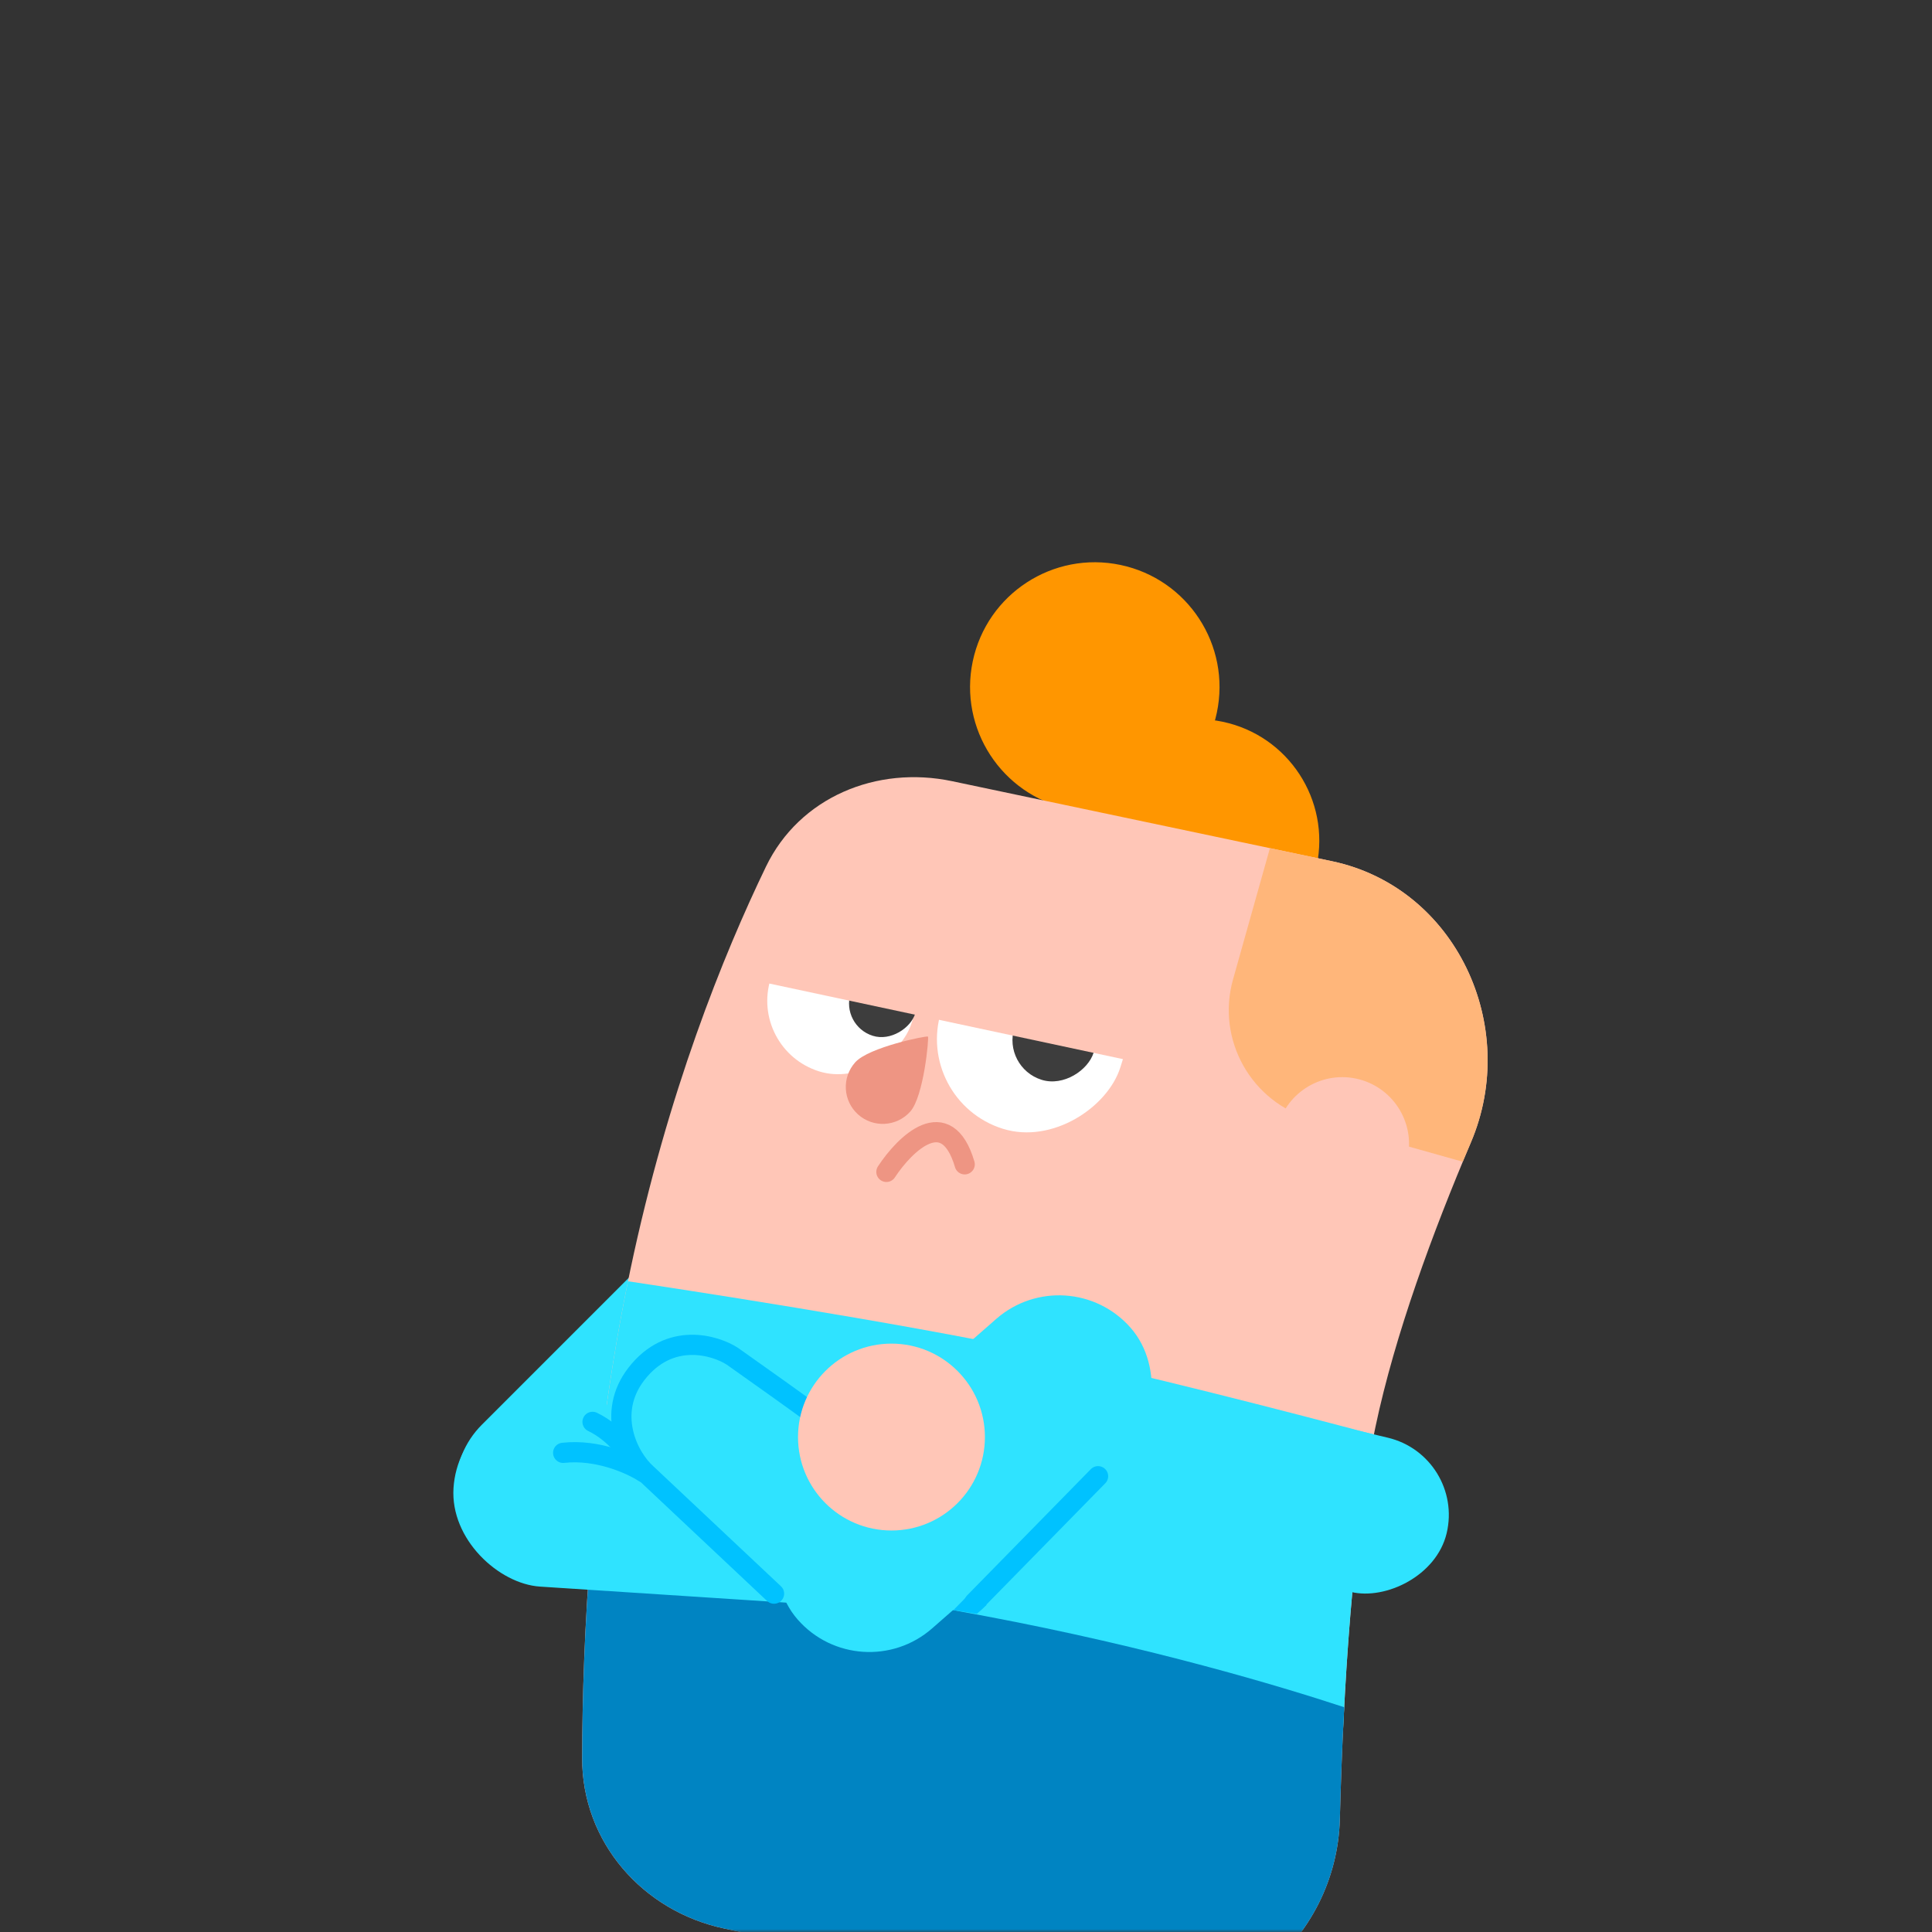 <svg viewBox="0 0 326 326" fill="none" xmlns="http://www.w3.org/2000/svg"><rect x="0" y="0" width="326" height="326" fill="#333333" stroke="none"/><mask id="mask0" mask-type="alpha" maskUnits="userSpaceOnUse" x="0" y="0" width="326" height="326"><rect width="326" height="326" rx="6" fill="#89E219"/></mask><g mask="url(#mask0)"><rect width="30.33" height="68.904" rx="15.165" transform="matrix(-0.707 -0.707 -0.707 0.707 140.742 223.854)" fill="#2FE3FF"/><circle r="20.516" transform="matrix(-0.979 -0.206 -0.206 0.979 202.086 141.872)" fill="#FF9600"/><circle r="21.035" transform="matrix(-0.979 -0.206 -0.206 0.979 184.732 115.92)" fill="#FF9600"/><path d="M248.2 192.765C256.557 173.124 245.639 149.72 224.753 145.32L160.654 131.814C147.926 129.133 134.909 134.507 129.253 146.22C122.057 161.119 112.661 184.371 106.369 214.237C99.727 245.758 98.275 276.428 98.228 296.651C98.195 310.81 108.422 322.51 122.277 325.429L186.463 338.953C206.613 343.199 225.541 327.512 226.081 306.928C226.649 285.242 228.201 259.236 232.101 240.727C235.365 225.236 241.777 207.861 248.2 192.765Z" fill="#FFC6B7"/><rect width="31.683" height="41.551" rx="15.841" transform="matrix(-0.954 -0.299 -0.299 0.954 196.738 155.558)" fill="white"/><rect width="24.933" height="41.556" rx="12.467" transform="matrix(-0.954 -0.299 -0.299 0.954 162.523 144.861)" fill="white"/><rect width="14.024" height="22.853" rx="7.012" transform="matrix(-0.954 -0.299 -0.299 0.954 189.277 162.496)" fill="#3D3D3D"/><circle r="5.713" transform="matrix(-0.954 -0.299 -0.299 0.954 169.9 161.314)" fill="white"/><rect width="11.428" height="22.856" rx="5.714" transform="matrix(-0.954 -0.299 -0.299 0.954 159.555 154.681)" fill="#3D3D3D"/><circle r="5.713" transform="matrix(-0.954 -0.299 -0.299 0.954 144.627 153.404)" fill="white"/><path fill-rule="evenodd" clip-rule="evenodd" d="M231.828 242.064C217.074 238.146 192.598 231.817 174.657 228.037C150.379 222.922 113.939 217.39 105.964 216.198C102.489 233.218 100.508 249.929 99.422 264.818L226.638 291.622C227.452 274.365 228.99 256.19 231.828 242.064Z" fill="#2FE3FF"/><path fill-rule="evenodd" clip-rule="evenodd" d="M226.818 288.073C216.008 284.516 194.296 277.987 166.262 272.699C135.732 266.94 110.414 263.312 99.651 261.856C98.593 275.122 98.254 287.063 98.232 296.653C98.199 310.812 108.426 322.513 122.281 325.432L186.468 338.956C206.617 343.201 225.545 327.515 226.085 306.93C226.243 300.894 226.478 294.523 226.818 288.073Z" fill="#0084C2"/><path fill-rule="evenodd" clip-rule="evenodd" d="M214.284 143.111L208.057 165.267C205.199 175.436 211.126 185.996 221.295 188.854L246.816 196.028C247.273 194.928 247.732 193.838 248.191 192.76C256.548 173.119 245.629 149.715 224.743 145.315L214.284 143.111Z" fill="#FFB67A"/><path d="M144.31 179.248C142.011 181.811 142.224 185.751 144.787 188.05C147.349 190.349 151.289 190.135 153.588 187.573C155.887 185.011 156.773 175.079 156.58 174.905C156.386 174.732 146.608 176.686 144.31 179.248Z" fill="#EE9583"/><path d="M224.165 204.054C218.075 202.771 214.178 196.793 215.461 190.703C216.744 184.612 222.722 180.715 228.812 181.998C234.903 183.282 238.8 189.259 237.516 195.35C236.233 201.44 230.256 205.337 224.165 204.054Z" fill="#FFC6B7"/><rect x="180.066" y="257.201" width="26.757" height="62.643" rx="13.378" transform="rotate(-76.592 180.066 257.201)" fill="#2FE3FF"/><rect width="31.302" height="73.245" rx="15.651" transform="matrix(0.065 -0.998 -0.998 -0.065 148.605 271.462)" fill="#2FE3FF"/><path d="M125.995 157.889C129.389 142.009 145.014 131.887 160.894 135.282L203.816 144.456L196.186 180.148L124.511 164.827L125.995 157.889Z" fill="#FFC6B7"/><rect x="180.191" y="211.959" width="32.154" height="74.698" rx="16.077" transform="rotate(48.783 180.191 211.959)" fill="#2FE3FF"/><path d="M164.402 270.4L185.283 249.093" stroke="#00C2FF" stroke-width="3.409" stroke-linecap="round"/><path d="M108.663 248.451C106.557 247.075 100.881 244.488 95.027 245.148" stroke="#00C2FF" stroke-width="3.409" stroke-linecap="round"/><path d="M107.578 247.711C106.763 245.935 104.103 241.891 99.984 239.923" stroke="#00C2FF" stroke-width="3.409" stroke-linecap="round"/><path d="M149.57 197.742C152.695 192.984 159.712 186.066 162.78 196.464" stroke="#EE9583" stroke-width="3.409" stroke-linecap="round"/><path d="M136.36 238.011C136.02 237.671 127.696 231.762 123.577 228.85C120.736 227.003 112.999 224.58 107.384 231.833C102.27 238.438 105.963 245.895 109.088 248.665L130.608 268.906" stroke="#00C2FF" stroke-width="3.409" stroke-linecap="round"/><circle cx="150.423" cy="242.485" r="15.767" fill="#FFC6B7"/><path d="M164.037 268.48L166.481 270.803L164.829 272.318L160.873 271.686L164.037 268.48Z" fill="#00C2FF"/></g></svg>